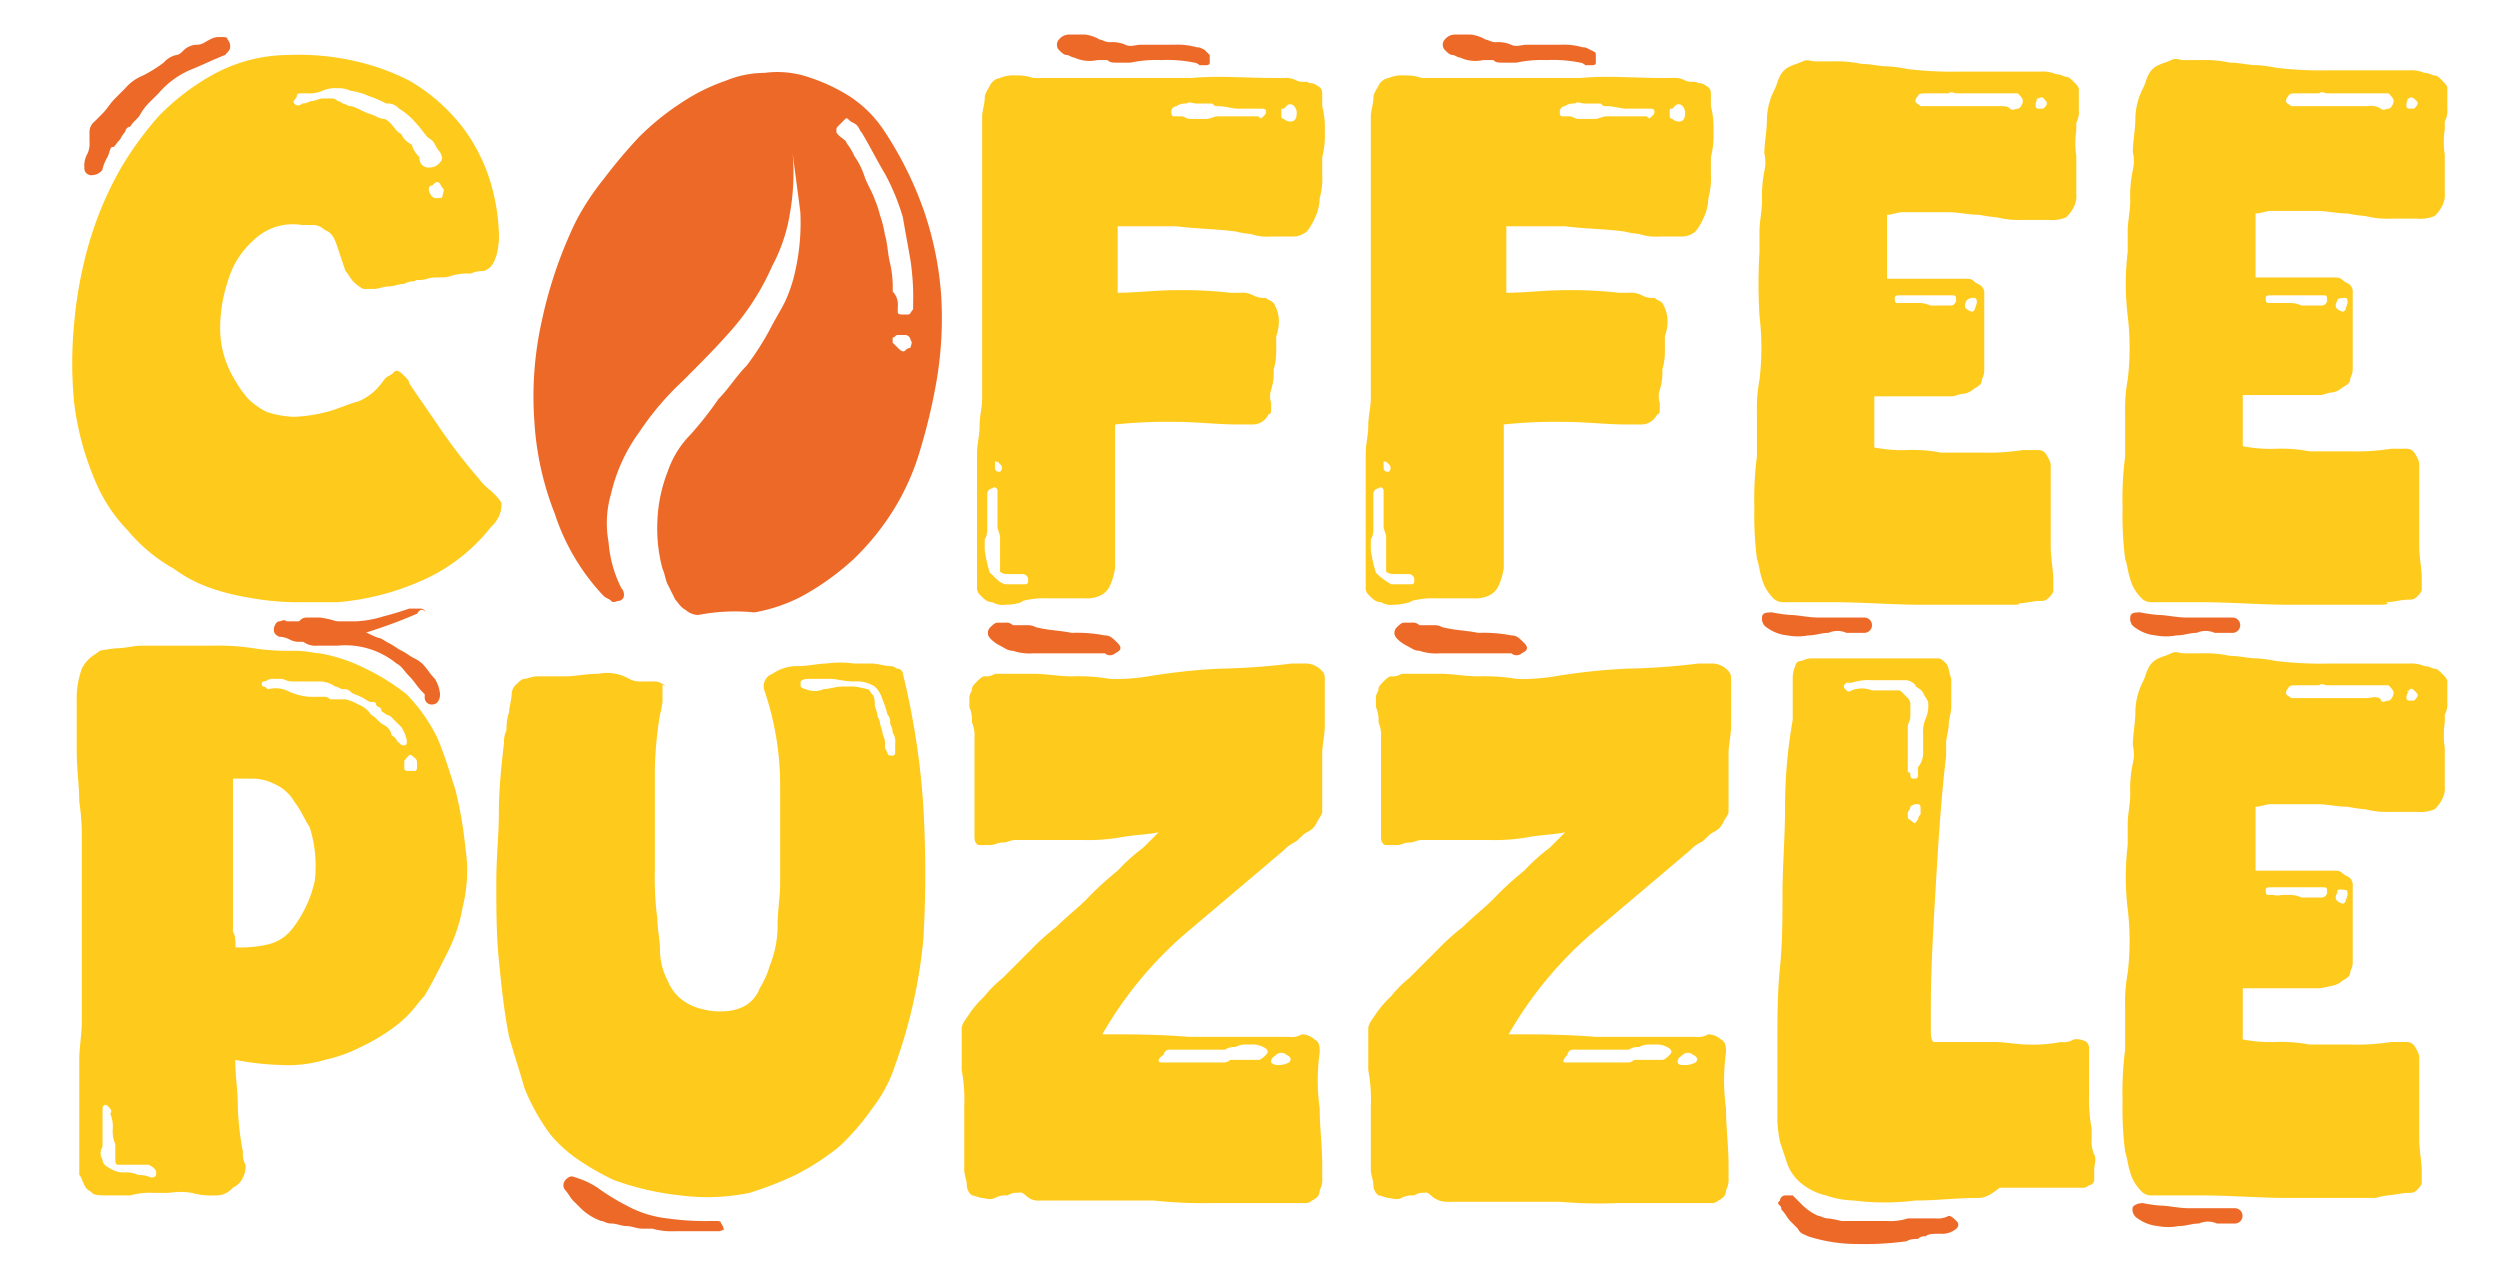 <svg id="Слой_1" data-name="Слой 1" xmlns="http://www.w3.org/2000/svg" viewBox="0 0 97.77 50"><defs><style>.cls-1{fill:#feca1c;}.cls-2{fill:#ed6928;}</style></defs><path class="cls-1" d="M13.21,23.55h-1.8a11,11,0,0,1-1.8-.2,8.33,8.33,0,0,1-1.5-.4,5.39,5.39,0,0,1-1.3-.7A6.55,6.55,0,0,1,5,20.75a6.25,6.25,0,0,1-1.3-2,11.14,11.14,0,0,1-.8-3,16,16,0,0,1,0-3.1,16.47,16.47,0,0,1,.6-3.2,13.59,13.59,0,0,1,1.3-3,13.3,13.3,0,0,1,1.4-1.9,9,9,0,0,1,1.9-1.5,6.2,6.2,0,0,1,3.2-.9,9.74,9.74,0,0,1,2.4.2,9,9,0,0,1,2.3.8A7.19,7.19,0,0,1,18.11,5a6.92,6.92,0,0,1,1,1.9,7.8,7.8,0,0,1,.4,2.2,2.77,2.77,0,0,1-.1.9c-.1.3-.2.5-.5.6a1.09,1.09,0,0,0-.5.1,2.2,2.2,0,0,0-.8.1c-.3.1-.6,0-.9.1s-.4,0-.5.1a.76.76,0,0,0-.4.1c-.2,0-.4.1-.6.1s-.4.1-.6.1h-.4a1.38,1.38,0,0,1-.4-.3c-.1-.1-.2-.3-.3-.4l-.3-.9c-.1-.3-.2-.6-.5-.7a.76.76,0,0,0-.4-.2h-.5a2.2,2.2,0,0,0-1.9.6,3.36,3.36,0,0,0-1,1.6,5.82,5.82,0,0,0-.3,1.9,3.86,3.86,0,0,0,.6,2,4.23,4.23,0,0,0,.5.7,3,3,0,0,0,.7.5,3.59,3.59,0,0,0,1.1.2,5.85,5.85,0,0,0,1.3-.2c.4-.1.8-.3,1.2-.4a2.18,2.18,0,0,0,.9-.7c.1-.1.1-.2.3-.3s.2-.2.3-.2.2.1.3.2.2.2.2.3c.4.6.9,1.3,1.3,1.9a22,22,0,0,0,1.4,1.8,2.25,2.25,0,0,0,.5.5c.2.2.4.4.4.5a1.09,1.09,0,0,1-.1.5,1.38,1.38,0,0,1-.3.4,7.05,7.05,0,0,1-2.7,2.1A10.17,10.17,0,0,1,13.21,23.55Zm3.2-17.4a.35.35,0,0,0,.4.4.52.52,0,0,0,.4-.2c.1-.1.1-.2,0-.4a1.24,1.24,0,0,1-.2-.3c-.1-.2-.2-.2-.3-.3s-.3-.4-.5-.6a2.65,2.65,0,0,0-.6-.5.59.59,0,0,0-.5-.2,4.88,4.88,0,0,0-.7-.3,2.54,2.54,0,0,0-.7-.2,1.09,1.09,0,0,0-.5-.1,1.27,1.27,0,0,0-.6.1,1.27,1.27,0,0,1-.6.1h-.2c-.1,0-.2,0-.2.1s-.2.2-.1.3a.19.19,0,0,0,.3,0c.2,0,.3-.1.4-.1s.3-.1.4-.1H13a.31.31,0,0,1,.2.1.35.35,0,0,1,.2.1c.1,0,.2.1.3.1s.3.1.5.2.3.1.5.2a.77.77,0,0,0,.3.1c.1,0,.2.1.3.2s.2.3.4.4a.78.78,0,0,0,.4.4A1.07,1.07,0,0,0,16.41,6.15Zm.7,1.6c.1,0,.2,0,.2-.1s.1-.2,0-.3-.1-.3-.3-.2l-.1.1c-.1,0-.2.1-.1.3S17,7.75,17.11,7.75Z"/><path class="cls-2" d="M27.31,24.05a.76.76,0,0,1-.5-.2c-.2-.1-.3-.3-.4-.4l-.3-.6c-.1-.2-.1-.4-.2-.6a6.15,6.15,0,0,1-.2-1.9,5.85,5.85,0,0,1,.4-1.9A3.77,3.77,0,0,1,27,17a13.44,13.44,0,0,0,1.1-1.4c.4-.4.7-.9,1.1-1.3a11,11,0,0,0,.9-1.4c.2-.4.4-.7.6-1.1a5.64,5.64,0,0,0,.4-1.2,8.58,8.58,0,0,0,.2-2.3c-.1-.8-.2-1.5-.3-2.3a9.06,9.06,0,0,1-.1,2.3,6.49,6.49,0,0,1-.7,2.1,9.74,9.74,0,0,1-1.5,2.4c-.6.7-1.3,1.4-2,2.1a11.2,11.2,0,0,0-1.7,2,6.59,6.59,0,0,0-1.1,2.4,4.08,4.08,0,0,0-.1,1.9,4.76,4.76,0,0,0,.5,1.8.37.37,0,0,1,.1.3.22.22,0,0,1-.2.2c-.1,0-.2.1-.3,0s-.2-.1-.3-.2a8.52,8.52,0,0,1-1.9-3.2,11.68,11.68,0,0,1-.8-3.6,13.52,13.52,0,0,1,.3-4,17.06,17.06,0,0,1,1.3-3.8A9.91,9.91,0,0,1,23.61,7,20,20,0,0,1,25,5.35a10.1,10.1,0,0,1,1.6-1.3,7.57,7.57,0,0,1,1.8-.9,4,4,0,0,1,1.5-.3,3.81,3.81,0,0,1,1.5.1,7.1,7.1,0,0,1,1.8.8,4.67,4.67,0,0,1,1.4,1.4,14,14,0,0,1,1.5,3,13,13,0,0,1,.7,3.3,14.52,14.52,0,0,1-.2,3.6,22.68,22.68,0,0,1-.6,2.5,9.43,9.43,0,0,1-1,2.3,10,10,0,0,1-1.6,2,10.09,10.09,0,0,1-2.1,1.5,6.36,6.36,0,0,1-1.8.6A7.54,7.54,0,0,0,27.31,24.05ZM35.11,12v.2c0,.1.1.1.2.1h.2c.1,0,.1-.1.2-.2v-.2a9.7,9.7,0,0,0-.1-1.7c-.1-.6-.2-1.1-.3-1.7a8.65,8.65,0,0,0-.7-1.7c-.3-.5-.6-1.1-.9-1.6-.1-.1-.1-.2-.2-.3s-.2-.1-.3-.2-.1-.1-.2,0l-.2.2c-.1.1-.1.1-.1.2s0,.1.1.2.3.2.3.3a2.19,2.19,0,0,1,.3.5,3,3,0,0,1,.4.8c.1.3.3.6.4.9a3.93,3.93,0,0,1,.2.6,4.54,4.54,0,0,1,.2.8c.1.3.1.7.2,1.1a4.1,4.1,0,0,1,.1,1.1A.73.73,0,0,1,35.11,12Zm0,1.6c.1.1.2.2.3.1a.31.31,0,0,1,.2-.1c0-.1.1-.2,0-.3a.22.22,0,0,0-.2-.2h-.3c-.1,0-.1.1-.2.1v.2Z"/><path class="cls-1" d="M39.31,23.65a.75.75,0,0,1-.5-.1c-.2,0-.3-.1-.5-.3a.37.37,0,0,1-.1-.3v-5.2c0-.4.1-.7.1-1.1s.1-.7.1-1.1v-11c0-.2.1-.5.1-.7s.1-.3.2-.5a.54.54,0,0,1,.4-.3,1.27,1.27,0,0,1,.6-.1,2,2,0,0,1,.7.1h6.2c1-.1,2.1,0,3.2,0h.4a.9.9,0,0,1,.5.1c.2.1.4,0,.5.1a.44.44,0,0,1,.3.1c.2.1.2.2.2.4v.4a3.4,3.4,0,0,1,.1,1,3.4,3.4,0,0,1-.1,1v.7a2.77,2.77,0,0,1-.1.9,1.88,1.88,0,0,1-.2.8,2.19,2.19,0,0,1-.3.5.85.85,0,0,1-.6.2h-.8a2,2,0,0,1-.8-.1,3.54,3.54,0,0,1-.6-.1c-.8-.1-1.5-.1-2.3-.2h-2.3v2.6c.7,0,1.5-.1,2.2-.1a16.2,16.2,0,0,1,2.2.1h.4a.9.9,0,0,1,.5.1.9.9,0,0,0,.5.1c.1.1.2.1.3.2a1.42,1.42,0,0,1,.2.6,1.7,1.7,0,0,1-.1.7v.5a2.49,2.49,0,0,1-.1.8,2.2,2.2,0,0,1-.1.8.78.78,0,0,0,0,.5V16c0,.1,0,.2-.1.2a.68.68,0,0,1-.6.4h-.6c-.8,0-1.6-.1-2.4-.1a19.27,19.27,0,0,0-2.4.1v5.6a2.54,2.54,0,0,1-.2.7.78.78,0,0,1-.4.4,1.27,1.27,0,0,1-.6.1H41a3.4,3.4,0,0,0-1,.1C40,23.55,39.71,23.65,39.31,23.65Zm0-.8h.8c.1,0,.1-.1.1-.2a.22.22,0,0,0-.2-.2h-.5c-.2,0-.3,0-.4-.1V21c0-.1-.1-.3-.1-.4v-1.4c0-.1-.1-.2-.2-.1a.22.22,0,0,0-.2.2v1.4a.76.76,0,0,1-.1.4v.4a5.07,5.07,0,0,0,.2.9C38.91,22.55,39,22.75,39.31,22.85Zm-.4-4.6c0,.2.1.2.2.2a.19.19,0,0,0,0-.3c-.1-.1-.1-.1-.2-.1Zm7.9-13.6h.4c.1,0,.3-.1.4-.1h1.6c.1.1.1.1.2,0s.1-.1.1-.2-.1-.1-.2-.1h-.9c-.2,0-.5-.1-.8-.1-.1,0-.1,0-.2-.1h-.6c-.2,0-.3-.1-.4,0a.6.6,0,0,0-.4.1.22.22,0,0,0-.2.2c0,.1,0,.2.1.2h.3c.1,0,.2.1.3.1Zm3.4,0a.37.37,0,0,0,.3.1c.1,0,.2-.1.2-.3a.37.37,0,0,0-.1-.3.19.19,0,0,0-.3,0l-.1.1c-.1,0-.1,0-.1.1v.2A.1.1,0,0,0,50.21,4.65Z"/><path class="cls-1" d="M54.51,23.65a.75.75,0,0,1-.5-.1c-.2,0-.3-.1-.5-.3a.37.37,0,0,1-.1-.3v-5.2c0-.4.1-.7.1-1.1s.1-.7.1-1.1v-11c0-.2.1-.5.1-.7s.1-.3.2-.5a.54.54,0,0,1,.4-.3,1.27,1.27,0,0,1,.6-.1,2,2,0,0,1,.7.1h6.2c1-.1,2.1,0,3.2,0h.4a.9.9,0,0,1,.5.1c.2.1.4,0,.5.1a.44.44,0,0,1,.3.1c.2.1.2.2.2.4v.4a3.4,3.4,0,0,1,.1,1,3.4,3.4,0,0,1-.1,1v.7a2.77,2.77,0,0,1-.1.9,1.88,1.88,0,0,1-.2.8,2.19,2.19,0,0,1-.3.5.85.85,0,0,1-.6.2h-.8a2,2,0,0,1-.8-.1,3.54,3.54,0,0,1-.6-.1c-.8-.1-1.5-.1-2.3-.2h-2.3v2.6c.7,0,1.5-.1,2.2-.1a16.2,16.2,0,0,1,2.2.1h.4a.9.9,0,0,1,.5.1.9.9,0,0,0,.5.1c.1.1.2.1.3.2a1.42,1.42,0,0,1,.2.6,1.7,1.7,0,0,1-.1.7v.5a2.49,2.49,0,0,1-.1.8,2.2,2.2,0,0,1-.1.8.78.78,0,0,0,0,.5V16c0,.1,0,.2-.1.2a.68.68,0,0,1-.6.4h-.6c-.8,0-1.6-.1-2.4-.1a19.27,19.27,0,0,0-2.4.1v5.6a2.54,2.54,0,0,1-.2.7.78.78,0,0,1-.4.4,1.27,1.27,0,0,1-.6.1h-1.4a3.4,3.4,0,0,0-1,.1C55.21,23.55,54.81,23.65,54.51,23.65Zm-.1-.8h.8c.1,0,.1-.1.1-.2a.22.22,0,0,0-.2-.2h-.5c-.2,0-.3,0-.4-.1V21c0-.1-.1-.3-.1-.4v-1.4c0-.1-.1-.2-.2-.1a.22.22,0,0,0-.2.2v1.4a.76.76,0,0,1-.1.4v.4a5.07,5.07,0,0,0,.2.9A2.65,2.65,0,0,0,54.41,22.85Zm-.3-4.6c0,.2.1.2.2.2a.19.19,0,0,0,0-.3c-.1-.1-.1-.1-.2-.1ZM62,4.65h.4c.1,0,.3-.1.4-.1h1.6c.1.1.1.1.2,0s.1-.1.1-.2-.1-.1-.2-.1h-.9c-.2,0-.5-.1-.8-.1-.1,0-.1,0-.2-.1H62c-.2,0-.3-.1-.4,0a.6.6,0,0,0-.4.1.22.22,0,0,0-.2.2c0,.1,0,.2.1.2h.3c.1,0,.2.1.3.1Zm3.4,0a.37.37,0,0,0,.3.1c.1,0,.2-.1.2-.3a.37.37,0,0,0-.1-.3.19.19,0,0,0-.3,0l-.1.1c-.1,0-.1,0-.1.1v.2A.1.1,0,0,0,65.41,4.65Z"/><path class="cls-1" d="M78.51,23.65h-3.4c-1.1,0-2.3-.1-3.5-.1h-1.9a.52.52,0,0,1-.4-.2,1.61,1.61,0,0,1-.4-.7c-.1-.3-.1-.5-.2-.8a13.4,13.4,0,0,1-.1-2,12.75,12.75,0,0,1,.1-2v-1.7a6.15,6.15,0,0,1,.1-1.3,10.45,10.45,0,0,0,0-2.5,20.85,20.85,0,0,1,0-2.5v-.8c0-.4.1-.8.1-1.2a4.87,4.87,0,0,1,.1-1.2A1.49,1.49,0,0,0,69,6c0-.4.1-.9.1-1.3a2.66,2.66,0,0,1,.3-1.2c.1-.2.1-.3.2-.5a.78.78,0,0,1,.4-.4c.2-.1.3-.1.5-.2s.3,0,.5,0h.7a4.48,4.48,0,0,1,1.1.1c.4,0,.7.1,1.1.1a5.64,5.64,0,0,1,.7.1,14.77,14.77,0,0,0,2.1.1h3.1a1.27,1.27,0,0,1,.6.1c.2,0,.3.1.4.1s.2.1.3.2.2.2.2.3v.8a.9.9,0,0,1-.1.5v.3a3.35,3.35,0,0,0,0,1v1.5a.9.9,0,0,1-.1.5,1.38,1.38,0,0,1-.3.4,1.48,1.48,0,0,1-.7.1h-1a3.4,3.4,0,0,1-1-.1,5.64,5.64,0,0,1-.7-.1c-.4,0-.8-.1-1.2-.1h-1.8c-.2,0-.4.1-.6.1v2.5h3c.2,0,.3,0,.4.1s.2.1.3.2a.37.37,0,0,1,.1.3v3c0,.2-.1.3-.1.4s-.1.2-.3.3a.76.76,0,0,1-.4.2c-.2,0-.3.1-.5.1h-3v2a5.7,5.7,0,0,0,1.3.1,5.7,5.7,0,0,1,1.3.1h1.6a8.6,8.6,0,0,0,1.6-.1h.6c.2,0,.3.1.4.3s.1.2.1.4v3.1c0,.4.1.9.1,1.3v.4c0,.1-.1.2-.2.3a.37.37,0,0,1-.3.1c-.3,0-.6.1-.9.1C79.11,23.65,78.81,23.65,78.51,23.65Zm-3.8-11.8H75a1.09,1.09,0,0,1,.5.1h.8a.22.22,0,0,0,.2-.2c0-.1,0-.2-.1-.2h-2.1c-.1,0-.2,0-.2.1s0,.2.1.2h.5Zm3.9-7.6c.1.1.2,0,.3,0s.2-.2.2-.3-.1-.2-.2-.3h-2.4c-.1,0-.2-.1-.3,0h-.8c-.2,0-.4,0-.4.1a.31.31,0,0,0-.1.2c0,.1.1.1.2.2h3C78.41,4.15,78.51,4.15,78.61,4.25Zm-1.7,7.5c-.1.2-.1.3.1.4s.2,0,.3-.3c0-.1,0-.2-.1-.2A.37.37,0,0,0,76.91,11.75Zm2.8-7.9c-.1,0-.1.1,0,0a.37.37,0,0,0-.1.3.1.1,0,0,0,.1.1h.2c.1-.1.2-.2.1-.3S79.91,3.75,79.71,3.85Z"/><path class="cls-1" d="M92.91,23.65h-3.4c-1.1,0-2.3-.1-3.5-.1h-1.9a.52.52,0,0,1-.4-.2,1.61,1.61,0,0,1-.4-.7c-.1-.3-.1-.5-.2-.8a13.4,13.4,0,0,1-.1-2,12.75,12.75,0,0,1,.1-2v-1.7a6.15,6.15,0,0,1,.1-1.3,10.45,10.45,0,0,0,0-2.5,10.45,10.45,0,0,1,0-2.5v-.8c0-.4.1-.8.1-1.2a4.87,4.87,0,0,1,.1-1.2,1.49,1.49,0,0,0,0-.7c0-.4.1-.9.1-1.3a2.66,2.66,0,0,1,.3-1.2c.1-.2.1-.3.2-.5a.78.78,0,0,1,.4-.4c.2-.1.3-.1.5-.2s.3,0,.5,0h.7a4.48,4.48,0,0,1,1.1.1c.4,0,.7.1,1.1.1a5.64,5.64,0,0,1,.7.1,14.77,14.77,0,0,0,2.1.1h3.1a1.27,1.27,0,0,1,.6.1c.2,0,.3.1.4.1s.2.1.3.2.2.2.2.3v.8a.9.9,0,0,1-.1.5v.3a3.35,3.35,0,0,0,0,1v1.5a.9.9,0,0,1-.1.5,1.38,1.38,0,0,1-.3.4,1.48,1.48,0,0,1-.7.1h-1a3.4,3.4,0,0,1-1-.1,5.64,5.64,0,0,1-.7-.1c-.4,0-.8-.1-1.2-.1h-1.8c-.2,0-.4.1-.6.1v2.5h3c.2,0,.3,0,.4.1s.2.1.3.2a.37.37,0,0,1,.1.3v3c0,.2-.1.3-.1.4s-.1.2-.3.3a.76.76,0,0,1-.4.2c-.2,0-.3.1-.5.1h-3v2a5.7,5.7,0,0,0,1.3.1,5.7,5.7,0,0,1,1.3.1h1.6a8.6,8.6,0,0,0,1.6-.1h.6c.2,0,.3.1.4.3s.1.2.1.4v3.1c0,.4.1.9.1,1.3v.4c0,.1-.1.2-.2.3a.37.37,0,0,1-.3.1c-.3,0-.6.1-.9.1C93.51,23.65,93.21,23.65,92.91,23.65Zm-3.7-11.8h.3a1.09,1.09,0,0,1,.5.1h.8a.22.22,0,0,0,.2-.2c0-.1,0-.2-.1-.2h-2.1c-.1,0-.2,0-.2.1s0,.2.1.2h.5Zm3.9-7.6c.1.1.2,0,.3,0s.2-.2.2-.3-.1-.2-.2-.3H91c-.1,0-.2-.1-.3,0h-.8c-.2,0-.4,0-.4.1a.31.31,0,0,0-.1.2c0,.1.1.1.2.2h3A.75.75,0,0,1,93.11,4.25Zm-1.7,7.5c-.1.2-.1.3.1.4s.2,0,.3-.3c0-.1,0-.2-.1-.2S91.41,11.65,91.41,11.75Zm2.8-7.9c-.1,0-.1.1,0,0a.37.37,0,0,0-.1.3.1.1,0,0,0,.1.1h.2c.1-.1.2-.2.1-.3S94.31,3.75,94.21,3.85Z"/><path class="cls-1" d="M6.61,46.65H6a2.77,2.77,0,0,0-.9.1h-.9c-.3,0-.5,0-.6-.1s-.2-.1-.3-.3-.1-.3-.2-.4v-4.5c0-.5.1-1,.1-1.5v-7.2a8.8,8.8,0,0,0-.1-1.4c0-.6-.1-1.3-.1-2v-1.9a3.47,3.47,0,0,1,.2-1.3,1.38,1.38,0,0,1,.3-.4c.1-.1.3-.2.4-.3a5.64,5.64,0,0,1,.7-.1c.3,0,.6-.1,1-.1h2.7a9.15,9.15,0,0,1,1.6.1,9.15,9.15,0,0,0,1.6.1c.5,0,.8.1,1,.1a6.36,6.36,0,0,1,1.8.6,8.64,8.64,0,0,1,1.6,1,6.57,6.57,0,0,1,1.2,1.7c.3.7.5,1.4.7,2a15.72,15.72,0,0,1,.4,2.3,5.86,5.86,0,0,1-.1,2.3,6.36,6.36,0,0,1-.6,1.8c-.3.6-.6,1.2-.9,1.7-.2.2-.4.5-.6.7a4.35,4.35,0,0,1-.7.6,7.46,7.46,0,0,1-1.2.7,5.78,5.78,0,0,1-1.4.5,5,5,0,0,1-1.7.2,11,11,0,0,1-1.8-.2c0,.6.1,1.2.1,1.8a11,11,0,0,0,.2,1.8.9.9,0,0,0,.1.5.9.9,0,0,1-.1.5.78.78,0,0,1-.4.4.83.83,0,0,1-.7.3,2.77,2.77,0,0,1-.9-.1A2.72,2.72,0,0,0,6.61,46.65Zm-1.7-.8a1.09,1.09,0,0,1,.5.1,1.21,1.21,0,0,1,.5.1c.2,0,.2-.1.2-.2s-.1-.2-.3-.3H4.61c-.1,0-.1-.1-.1-.3v-.5a1.27,1.27,0,0,1-.1-.6,1.27,1.27,0,0,0-.1-.6c.1-.1,0-.2-.1-.3s-.2,0-.2.1v1.5a.45.45,0,0,0,0,.5c0,.2.2.3.4.4S4.71,45.85,4.91,45.85Zm4.3-8.8a4.87,4.87,0,0,0,1.2-.1,1.7,1.7,0,0,0,1-.6,4.75,4.75,0,0,0,.9-1.9,5,5,0,0,0-.2-2.1c-.2-.3-.3-.6-.6-1a1.68,1.68,0,0,0-.8-.7,1.88,1.88,0,0,0-.8-.2h-.8v6C9.21,36.55,9.21,36.85,9.21,37.05Zm6.4-8c.1.1.1.1.2.1s.1-.1.1-.2a1.69,1.69,0,0,0-.2-.5l-.4-.4a.35.35,0,0,0-.2-.1c-.1-.1-.2-.1-.2-.2s-.2-.1-.2-.2-.1-.1-.2-.1-.2-.1-.4-.2-.3-.1-.4-.2-.2-.1-.3-.1-.2-.1-.3-.1a1.07,1.07,0,0,0-.6-.2h-1.1c-.2,0-.3-.1-.4-.1h-.4c-.1,0-.2.1-.3.1s-.1.2,0,.2.1.1.2.1a1.13,1.13,0,0,1,.8.1,2.35,2.35,0,0,0,.8.2h.6a.31.31,0,0,1,.2.1h.6a1.69,1.69,0,0,1,.5.2,1,1,0,0,1,.5.4c.2.1.3.3.5.4s.3.3.3.4C15.51,28.85,15.51,29,15.61,29.05Zm.2.7v.3c0,.1.1.1.2.1h.2c.1,0,.1-.1.1-.2v-.1c0-.2-.1-.2-.2-.3S15.91,29.65,15.81,29.75Z"/><path class="cls-1" d="M29.31,46.65a8.17,8.17,0,0,1-2.7.1,11,11,0,0,1-2.6-.6,10,10,0,0,1-1.4-.8,5.24,5.24,0,0,1-1.1-1,8.11,8.11,0,0,1-1-1.8c-.2-.7-.4-1.3-.6-2-.2-1-.3-2-.4-3s-.1-2-.1-3.1c0-.9.1-1.8.1-2.7s.1-1.8.2-2.7a1.09,1.09,0,0,1,.1-.5,2,2,0,0,1,.1-.7c0-.2.1-.5.1-.7a.52.52,0,0,1,.2-.4c.1-.1.2-.2.3-.2s.3-.1.5-.1h1.1c.4,0,.8-.1,1.3-.1a1.72,1.72,0,0,1,1.2.2.9.9,0,0,0,.5.1h.5a.52.52,0,0,1,.4.2c-.1-.2-.1-.1-.1.1v.5a4.33,4.33,0,0,1-.1.5,14.92,14.92,0,0,0-.2,2.1v4a12.1,12.1,0,0,0,.1,1.9c0,.4.1.8.1,1.2a2.66,2.66,0,0,0,.3,1.2,1.79,1.79,0,0,0,.5.7,2,2,0,0,0,.8.4,2.77,2.77,0,0,0,.9.1,1.88,1.88,0,0,0,.8-.2,1.34,1.34,0,0,0,.6-.7,3.55,3.55,0,0,0,.4-.9,4.15,4.15,0,0,0,.3-1.6c0-.5.1-1.1.1-1.6v-3.8a11.48,11.48,0,0,0-.6-3.7.52.52,0,0,1,.3-.7,1.69,1.69,0,0,1,1-.3c.4,0,.8-.1,1.1-.1a4.05,4.05,0,0,1,1.1,0h.7c.2,0,.5.1.7.1s.2.1.3.1a.22.22,0,0,1,.2.2,29.66,29.66,0,0,1,.8,5.2,45.09,45.09,0,0,1,0,5.2,20.12,20.12,0,0,1-1.1,4.9,5.56,5.56,0,0,1-.9,1.7,9.34,9.34,0,0,1-1.3,1.5,9.91,9.91,0,0,1-1.7,1.1A13.36,13.36,0,0,1,29.31,46.65Zm5.4-17.2c0,.1.1.1.2.1s.1-.1.1-.2v-.3a.6.6,0,0,0-.1-.4c0-.2-.1-.3-.1-.4a.37.37,0,0,0-.1-.3,3.93,3.93,0,0,0-.2-.6,1.07,1.07,0,0,0-.3-.5,1.29,1.29,0,0,0-.8-.2c-.4,0-.7-.1-.9-.1h-.8c-.2,0-.3,0-.4.1v.2a.35.35,0,0,0,.2.1.85.85,0,0,0,.7,0c.2,0,.5-.1.7-.1h.5a4.33,4.33,0,0,1,.5.1c.1,0,.1.1.2.2s.1.3.1.4.1.3.1.4.1.2.1.3.1.3.1.4.1.2.1.4v.2Z"/><path class="cls-1" d="M39.81,46.65a.6.6,0,0,0-.4.1.9.9,0,0,0-.5.1c-.2.1-.4,0-.5,0s-.3-.1-.4-.1a.52.52,0,0,1-.2-.4c0-.2-.1-.4-.1-.6v-2.5a6.15,6.15,0,0,0-.1-1.4v-1.6c0-.2.1-.3.3-.6s.4-.5.6-.7a4.62,4.62,0,0,1,.7-.7l.5-.5.6-.6a9,9,0,0,1,1-.9c.4-.4.8-.7,1.2-1.1a12,12,0,0,1,1.2-1.1,7.3,7.3,0,0,1,1-.9l.6-.6c-.5.1-1,.1-1.5.2a7.57,7.57,0,0,1-1.5.1h-2.6c-.2,0-.3.1-.5.1s-.3.1-.5.1h-.4c-.1,0-.2-.1-.2-.3v-3.9a1.27,1.27,0,0,0-.1-.6,1.27,1.27,0,0,0-.1-.6v-.4c0-.1.1-.2.1-.3s.1-.2.2-.3.2-.2.3-.2a.6.6,0,0,0,.4-.1h1.5c.5,0,1,.1,1.5.1a7.57,7.57,0,0,1,1.5.1,7.57,7.57,0,0,0,1.5-.1,24,24,0,0,1,2.8-.3,26.35,26.35,0,0,0,2.8-.2h.6a.86.86,0,0,1,.6.3c.1.1.1.2.1.4v1.7c0,.4-.1.8-.1,1.1v2.3c0,.1-.1.2-.2.4s-.2.3-.4.4-.3.3-.5.4a1.38,1.38,0,0,0-.4.3l-3.9,3.3a15.17,15.17,0,0,0-3.2,3.9c1.1,0,2.2,0,3.4.1h3.9a.75.75,0,0,0,.5-.1.76.76,0,0,1,.5.2c.2.1.2.3.2.5a8.1,8.1,0,0,0,0,2.2c0,.7.1,1.5.1,2.2v.5a.9.9,0,0,1-.1.5c0,.2-.1.3-.3.4a.37.37,0,0,1-.3.1h-3.6a18.48,18.48,0,0,1-2.3-.1h-4.4C40.11,47,40.11,46.55,39.81,46.65Zm5.6-5.1h2.4a.37.37,0,0,0,.3-.1h1.1c.1,0,.2-.1.3-.2s.1-.2-.1-.3a.9.9,0,0,0-.5-.1h-.2a.76.76,0,0,0-.4.1.6.6,0,0,0-.4.1h-2.2a.22.22,0,0,0-.2.2C45.21,41.45,45.31,41.55,45.41,41.55Zm4.5.1a.9.9,0,0,0,.5-.1c.1-.1.1-.2-.1-.3a.3.3,0,0,0-.4,0c-.1.1-.2.1-.2.3A.35.35,0,0,0,49.91,41.65Z"/><path class="cls-1" d="M55.71,46.65a.6.6,0,0,0-.4.1.9.9,0,0,0-.5.1c-.2.1-.4,0-.5,0s-.3-.1-.4-.1a.52.52,0,0,1-.2-.4c0-.2-.1-.4-.1-.6v-2.5a6.15,6.15,0,0,0-.1-1.4v-1.6c0-.2.1-.3.3-.6s.4-.5.6-.7a4.62,4.62,0,0,1,.7-.7l.5-.5.6-.6a9,9,0,0,1,1-.9c.4-.4.8-.7,1.2-1.1a12,12,0,0,1,1.2-1.1,7.3,7.3,0,0,1,1-.9l.6-.6c-.5.1-1,.1-1.5.2a7.57,7.57,0,0,1-1.5.1h-2.6c-.2,0-.3.1-.5.1s-.3.1-.5.1h-.4c-.1,0-.2-.1-.2-.3v-3.9a1.27,1.27,0,0,0-.1-.6,1.27,1.27,0,0,0-.1-.6v-.4c0-.1.1-.2.1-.3s.1-.2.2-.3.2-.2.3-.2a.6.6,0,0,0,.4-.1h1.5c.5,0,1,.1,1.5.1a7.57,7.57,0,0,1,1.5.1,7.57,7.57,0,0,0,1.5-.1,24,24,0,0,1,2.8-.3,26.35,26.35,0,0,0,2.8-.2H67a.86.86,0,0,1,.6.3c.1.1.1.2.1.4v1.7c0,.4-.1.8-.1,1.1v2.3c0,.1-.1.2-.2.4s-.2.3-.4.4-.3.3-.5.4a1.38,1.38,0,0,0-.4.3l-3.9,3.3a15.17,15.17,0,0,0-3.2,3.9c1.1,0,2.2,0,3.4.1h3.9a.75.75,0,0,0,.5-.1.76.76,0,0,1,.5.2c.2.1.2.3.2.5a8.1,8.1,0,0,0,0,2.2c0,.7.1,1.5.1,2.2v.5a.9.9,0,0,1-.1.5c0,.2-.1.3-.3.4a.37.37,0,0,1-.3.1h-3.6A18.48,18.48,0,0,1,61,47h-4.4C56,47,55.91,46.55,55.71,46.65Zm5.5-5.1h2.4a.37.37,0,0,0,.3-.1H65c.1,0,.2-.1.3-.2s.1-.2-.1-.3a.9.9,0,0,0-.5-.1h-.2a.76.76,0,0,0-.4.1.6.6,0,0,0-.4.1h-2.2a.22.22,0,0,0-.2.2C61.11,41.45,61.11,41.55,61.21,41.55Zm4.6.1a.9.9,0,0,0,.5-.1c.1-.1.1-.2-.1-.3a.3.3,0,0,0-.4,0c-.1.1-.2.1-.2.3C65.61,41.55,65.61,41.65,65.81,41.65Z"/><path class="cls-1" d="M77.31,46.85c-.8,0-1.6.1-2.4.1a9.64,9.64,0,0,1-2.4,0,3.59,3.59,0,0,1-1.1-.2,2.35,2.35,0,0,1-1-.5,1.79,1.79,0,0,1-.5-.7l-.3-.9a5.38,5.38,0,0,1-.1-.8v-3c0-1,0-2,.1-3s.1-2,.1-2.9c0-1.1.1-2.2.1-3.4a19.53,19.53,0,0,1,.3-3.4v-1.6a1.09,1.09,0,0,1,.1-.5.22.22,0,0,1,.2-.2c.1,0,.2-.1.4-.1h5c.1,0,.2.1.3.2s.1.3.2.6v1.1c0,.2-.1.5-.1.7s-.1.5-.1.7v.5c-.2,1.7-.3,3.3-.4,5s-.2,3.3-.2,5v.6c0,.3,0,.5.1.6H78c.4,0,.9.1,1.3.1a5.7,5.7,0,0,0,1.3-.1.75.75,0,0,0,.5-.1.75.75,0,0,1,.5.1.37.37,0,0,1,.1.3v1.7a6.6,6.6,0,0,0,.1,1.4v.4a1.27,1.27,0,0,0,.1.6c.1.2,0,.4,0,.6v.4a.22.22,0,0,1-.2.2.37.37,0,0,1-.3.1h-3.2C77.71,46.85,77.51,46.85,77.31,46.85Zm-2.6-16.6c0,.1,0,.2.1.2s.2,0,.2-.1V30a.85.85,0,0,0,.2-.6v-.7a1.27,1.27,0,0,1,.1-.6,1.27,1.27,0,0,0,.1-.6c0-.1-.1-.2-.2-.4s-.3-.2-.3-.3a.52.52,0,0,0-.4-.2h-1.3a2.2,2.2,0,0,0-.8.1h-.2l-.1.1c0,.1,0,.1.1.2a.14.14,0,0,0,.2,0,1.1,1.1,0,0,1,.8,0h1c.1,0,.1,0,.2.1l.2.2a.37.37,0,0,1,.1.3V28c0,.2-.1.3-.1.4v1.8A.1.1,0,0,1,74.71,30.25Zm-.1,1.7c0,.1.1.1.2.2s.1,0,.2-.1a.31.31,0,0,1,.1-.2v-.2c0-.1,0-.2-.1-.2a.37.37,0,0,0-.3.1.31.31,0,0,1-.1.2Z"/><path class="cls-1" d="M92.91,46.85h-3.4c-1.1,0-2.3-.1-3.5-.1h-1.9a.52.52,0,0,1-.4-.2,1.61,1.61,0,0,1-.4-.7c-.1-.3-.1-.5-.2-.8a13.4,13.4,0,0,1-.1-2,12.75,12.75,0,0,1,.1-2v-1.7a6.15,6.15,0,0,1,.1-1.3,10.45,10.45,0,0,0,0-2.5,10.45,10.45,0,0,1,0-2.5v-.8c0-.4.1-.8.1-1.2a4.87,4.87,0,0,1,.1-1.2,1.49,1.49,0,0,0,0-.7c0-.4.1-.9.1-1.3a2.66,2.66,0,0,1,.3-1.2c.1-.2.1-.3.2-.5a.78.78,0,0,1,.4-.4c.2-.1.3-.1.5-.2s.3,0,.5,0h.7a4.48,4.48,0,0,1,1.1.1c.4,0,.7.1,1.1.1a5.64,5.64,0,0,1,.7.1,14.77,14.77,0,0,0,2.1.1h3.1a1.27,1.27,0,0,1,.6.1c.2,0,.3.1.4.1s.2.1.3.2.2.2.2.3v.8a.9.9,0,0,1-.1.5v.3a3.35,3.35,0,0,0,0,1v1.5a.9.9,0,0,1-.1.5,1.38,1.38,0,0,1-.3.4,1.48,1.48,0,0,1-.7.1h-1a3.4,3.4,0,0,1-1-.1,5.64,5.64,0,0,1-.7-.1c-.4,0-.8-.1-1.2-.1h-1.8c-.2,0-.4.1-.6.1v2.5h3c.2,0,.3,0,.4.1s.2.1.3.2a.37.37,0,0,1,.1.3v3c0,.2-.1.3-.1.4s-.1.2-.3.3a.76.76,0,0,1-.4.2,4.33,4.33,0,0,1-.5.1h-3v2a5.7,5.7,0,0,0,1.3.1,5.7,5.7,0,0,1,1.3.1h1.6a8.6,8.6,0,0,0,1.6-.1h.6c.2,0,.3.1.4.3s.1.2.1.4v3.1c0,.4.1.9.1,1.3v.4c0,.1-.1.2-.2.3a.37.37,0,0,1-.3.1c-.3,0-.6.1-.9.1C93.51,46.75,93.21,46.75,92.91,46.85ZM89.21,35h.3a1.09,1.09,0,0,1,.5.1h.8a.22.22,0,0,0,.2-.2c0-.1,0-.2-.1-.2h-2.1c-.1,0-.2,0-.2.1s0,.2.1.2h.2C89.11,35.05,89.21,35,89.21,35Zm3.9-7.6c.1.1.2,0,.3,0s.2-.2.2-.3-.1-.2-.2-.3H91c-.1,0-.2-.1-.3,0h-.8c-.2,0-.4,0-.4.1a.31.31,0,0,0-.1.2c0,.1.1.1.2.2h3C92.91,27.25,93,27.25,93.11,27.35Zm-1.7,7.5c-.1.2-.1.3.1.4s.2,0,.3-.3c0-.1,0-.2-.1-.2S91.41,34.75,91.41,34.85Zm2.8-7.9c-.1,0-.1.1,0,0-.1.2-.1.2-.1.3a.1.1,0,0,0,.1.1h.2c.1-.1.2-.2.1-.3S94.31,26.85,94.21,27Z"/><path class="cls-2" d="M74.51,48.55a12.1,12.1,0,0,1-1.9.1,6.28,6.28,0,0,1-1.9-.3c-.2-.1-.3-.1-.4-.3l-.3-.3c-.1-.1-.2-.3-.3-.4s0-.1-.1-.2-.1-.1,0-.2a.22.22,0,0,1,.2-.2h.3l.1.1.1.1.1.1.1.1a2.09,2.09,0,0,0,.6.4c.1,0,.2.1.4.1a4.33,4.33,0,0,1,.5.1h1.8a2.2,2.2,0,0,0,.8-.1h1.1a.9.9,0,0,0,.5-.1c.1,0,.2.1.3.2a.19.19,0,0,1,0,.3.85.85,0,0,1-.6.2c-.3,0-.5,0-.6.1a.37.37,0,0,0-.3.1C74.61,48.45,74.61,48.55,74.51,48.55Z"/><path class="cls-2" d="M86,47.85c-.3,0-.5.1-.8.1a2.15,2.15,0,0,1-.8,0,1.6,1.6,0,0,1-.8-.3.4.4,0,0,1-.2-.4c0-.1.2-.2.4-.2a5.64,5.64,0,0,0,.7.1c.3,0,.7.1,1.1.1h1.8a.3.3,0,0,1,0,.6h-.7A.85.85,0,0,0,86,47.85Z"/><path class="cls-2" d="M28.11,48.15h-1.7a2.77,2.77,0,0,1-.9-.1h-.4c-.2,0-.4-.1-.6-.1s-.4-.1-.6-.1-.3-.1-.4-.1a2.18,2.18,0,0,1-.8-.5l-.3-.3c-.1-.1-.2-.3-.3-.4a.3.3,0,0,1,0-.4c.1-.1.2-.2.4-.1a3.13,3.13,0,0,1,1,.5,8.79,8.79,0,0,0,1,.6,4.28,4.28,0,0,0,1.6.5,10.28,10.28,0,0,0,1.7.1H28c.1,0,.2,0,.2.1a.37.37,0,0,1,.1.3C28.31,48.05,28.21,48.15,28.11,48.15Z"/><path class="cls-2" d="M17.21,27.15c0,.2-.1.4-.3.4a.27.27,0,0,1-.3-.3v-.1l-.1-.1c-.2-.2-.3-.4-.5-.6s-.3-.4-.5-.5a3.17,3.17,0,0,0-2.3-.7h-.8a.78.78,0,0,1-.7-.3.9.9,0,0,1-.1-.5c.1-.2.2-.3.4-.3h.5a4.33,4.33,0,0,1,.5.1l.9.3c.3.1.6.3.9.4.1,0,.2.1.4.2s.3.2.5.3.3.2.5.3a1.24,1.24,0,0,1,.3.2c.2.2.3.4.5.6A1.42,1.42,0,0,1,17.21,27.15Z"/><path class="cls-2" d="M16.31,24a19.45,19.45,0,0,1-2.2.8,9.28,9.28,0,0,1-2.4.3.76.76,0,0,1-.4-.1,1,1,0,0,0-.4-.1c-.2-.1-.2-.2-.2-.3s.1-.3.2-.3.2-.1.3,0h2.7a4.25,4.25,0,0,0,1.1-.2c.4-.1.7-.2,1-.3h.4c.2,0,.2.1.3.2C16.51,23.75,16.41,23.85,16.31,24Z"/><path class="cls-2" d="M40.41,25.55a2,2,0,0,1-.8-.1c-.2,0-.3-.1-.5-.2a1.38,1.38,0,0,1-.4-.3.3.3,0,0,1,0-.4c.1-.1.2-.2.3-.2h.3a.37.37,0,0,1,.3.1h.6c.2,0,.3.1.4.1.4.1.8.1,1.3.2a5.7,5.7,0,0,1,1.3.1c.2,0,.3.1.5.3s.1.3-.1.4a.3.3,0,0,1-.4,0h-2.8Z"/><path class="cls-2" d="M56.31,25.55a2,2,0,0,1-.8-.1c-.2,0-.3-.1-.5-.2a1.38,1.38,0,0,1-.4-.3.3.3,0,0,1,0-.4c.1-.1.2-.2.3-.2h.3a.37.37,0,0,1,.3.1h.6c.2,0,.3.1.4.1.4.1.8.1,1.3.2a5.7,5.7,0,0,1,1.3.1c.2,0,.3.1.5.3s.1.3-.1.4a.3.3,0,0,1-.4,0h-2.8Z"/><path class="cls-2" d="M71.51,24.75c-.3,0-.5.1-.8.1a2.15,2.15,0,0,1-.8,0,1.6,1.6,0,0,1-.8-.3.4.4,0,0,1-.2-.4c0-.2.2-.2.4-.2a5.64,5.64,0,0,0,.7.1c.3,0,.7.1,1.1.1h1.8a.3.3,0,1,1,0,.6h-.7A.85.85,0,0,0,71.51,24.75Z"/><path class="cls-2" d="M85.91,24.75c-.3,0-.5.1-.8.1a2.15,2.15,0,0,1-.8,0,1.6,1.6,0,0,1-.8-.3.4.4,0,0,1-.2-.4c0-.2.2-.2.4-.2a5.64,5.64,0,0,0,.7.1c.3,0,.7.1,1.1.1h1.8a.3.3,0,1,1,0,.6h-.7A.85.85,0,0,0,85.91,24.75Z"/><path class="cls-2" d="M47.31,2.15v.3c0,.1-.1.1-.2.1h-.2a.35.35,0,0,0-.2-.1,5.28,5.28,0,0,0-1.3-.1,4.87,4.87,0,0,0-1.2.1h-.5c-.2,0-.3,0-.4-.1h-.4a1.41,1.41,0,0,1-.9-.1c-.1,0-.2-.1-.3-.1s-.2-.1-.3-.2-.1-.3,0-.4a.52.52,0,0,1,.4-.2h.6a1.42,1.42,0,0,1,.6.2c.1,0,.2.1.4.1a1.27,1.27,0,0,1,.6.1c.2.1.4,0,.6,0h1.3a2.77,2.77,0,0,1,.9.1c.1,0,.1,0,.3.1Z"/><path class="cls-2" d="M62.41,2.15v.3c0,.1-.1.1-.2.1H62a.35.35,0,0,0-.2-.1,5.28,5.28,0,0,0-1.3-.1,4.87,4.87,0,0,0-1.2.1h-.5c-.2,0-.3,0-.4-.1H58a1.41,1.41,0,0,1-.9-.1c-.1,0-.2-.1-.3-.1s-.2-.1-.3-.2-.1-.3,0-.4a.52.52,0,0,1,.4-.2h.6a1.42,1.42,0,0,1,.6.2c.1,0,.2.1.4.1a1.27,1.27,0,0,1,.6.1c.2.1.4,0,.6,0H61a2.77,2.77,0,0,1,.9.1c.1,0,.1,0,.3.1S62.41,2.05,62.41,2.15Z"/><path class="cls-2" d="M4,6.65a.52.52,0,0,1-.4.2.27.27,0,0,1-.3-.3.9.9,0,0,1,.1-.5.9.9,0,0,0,.1-.5v-.4a.52.52,0,0,1,.2-.4l.3-.3c.2-.2.3-.4.5-.6l.4-.4a1.79,1.79,0,0,1,.7-.5,5.58,5.58,0,0,0,.8-.5.91.91,0,0,1,.5-.3c.1,0,.2-.1.3-.2s.3-.2.5-.2.3-.1.5-.2a.77.77,0,0,1,.3-.1h.2c.1,0,.2,0,.2.1a.37.37,0,0,1,.1.3c0,.1-.1.2-.2.3-.5.2-.9.4-1.4.6a3.45,3.45,0,0,0-1.2.9l-.3.3a2.18,2.18,0,0,0-.4.5c-.1.2-.3.3-.4.5a.22.22,0,0,0-.2.2,1.24,1.24,0,0,0-.2.3c-.2.2-.2.3-.3.3s-.1.2-.2.4A1.69,1.69,0,0,0,4,6.65Z"/></svg>